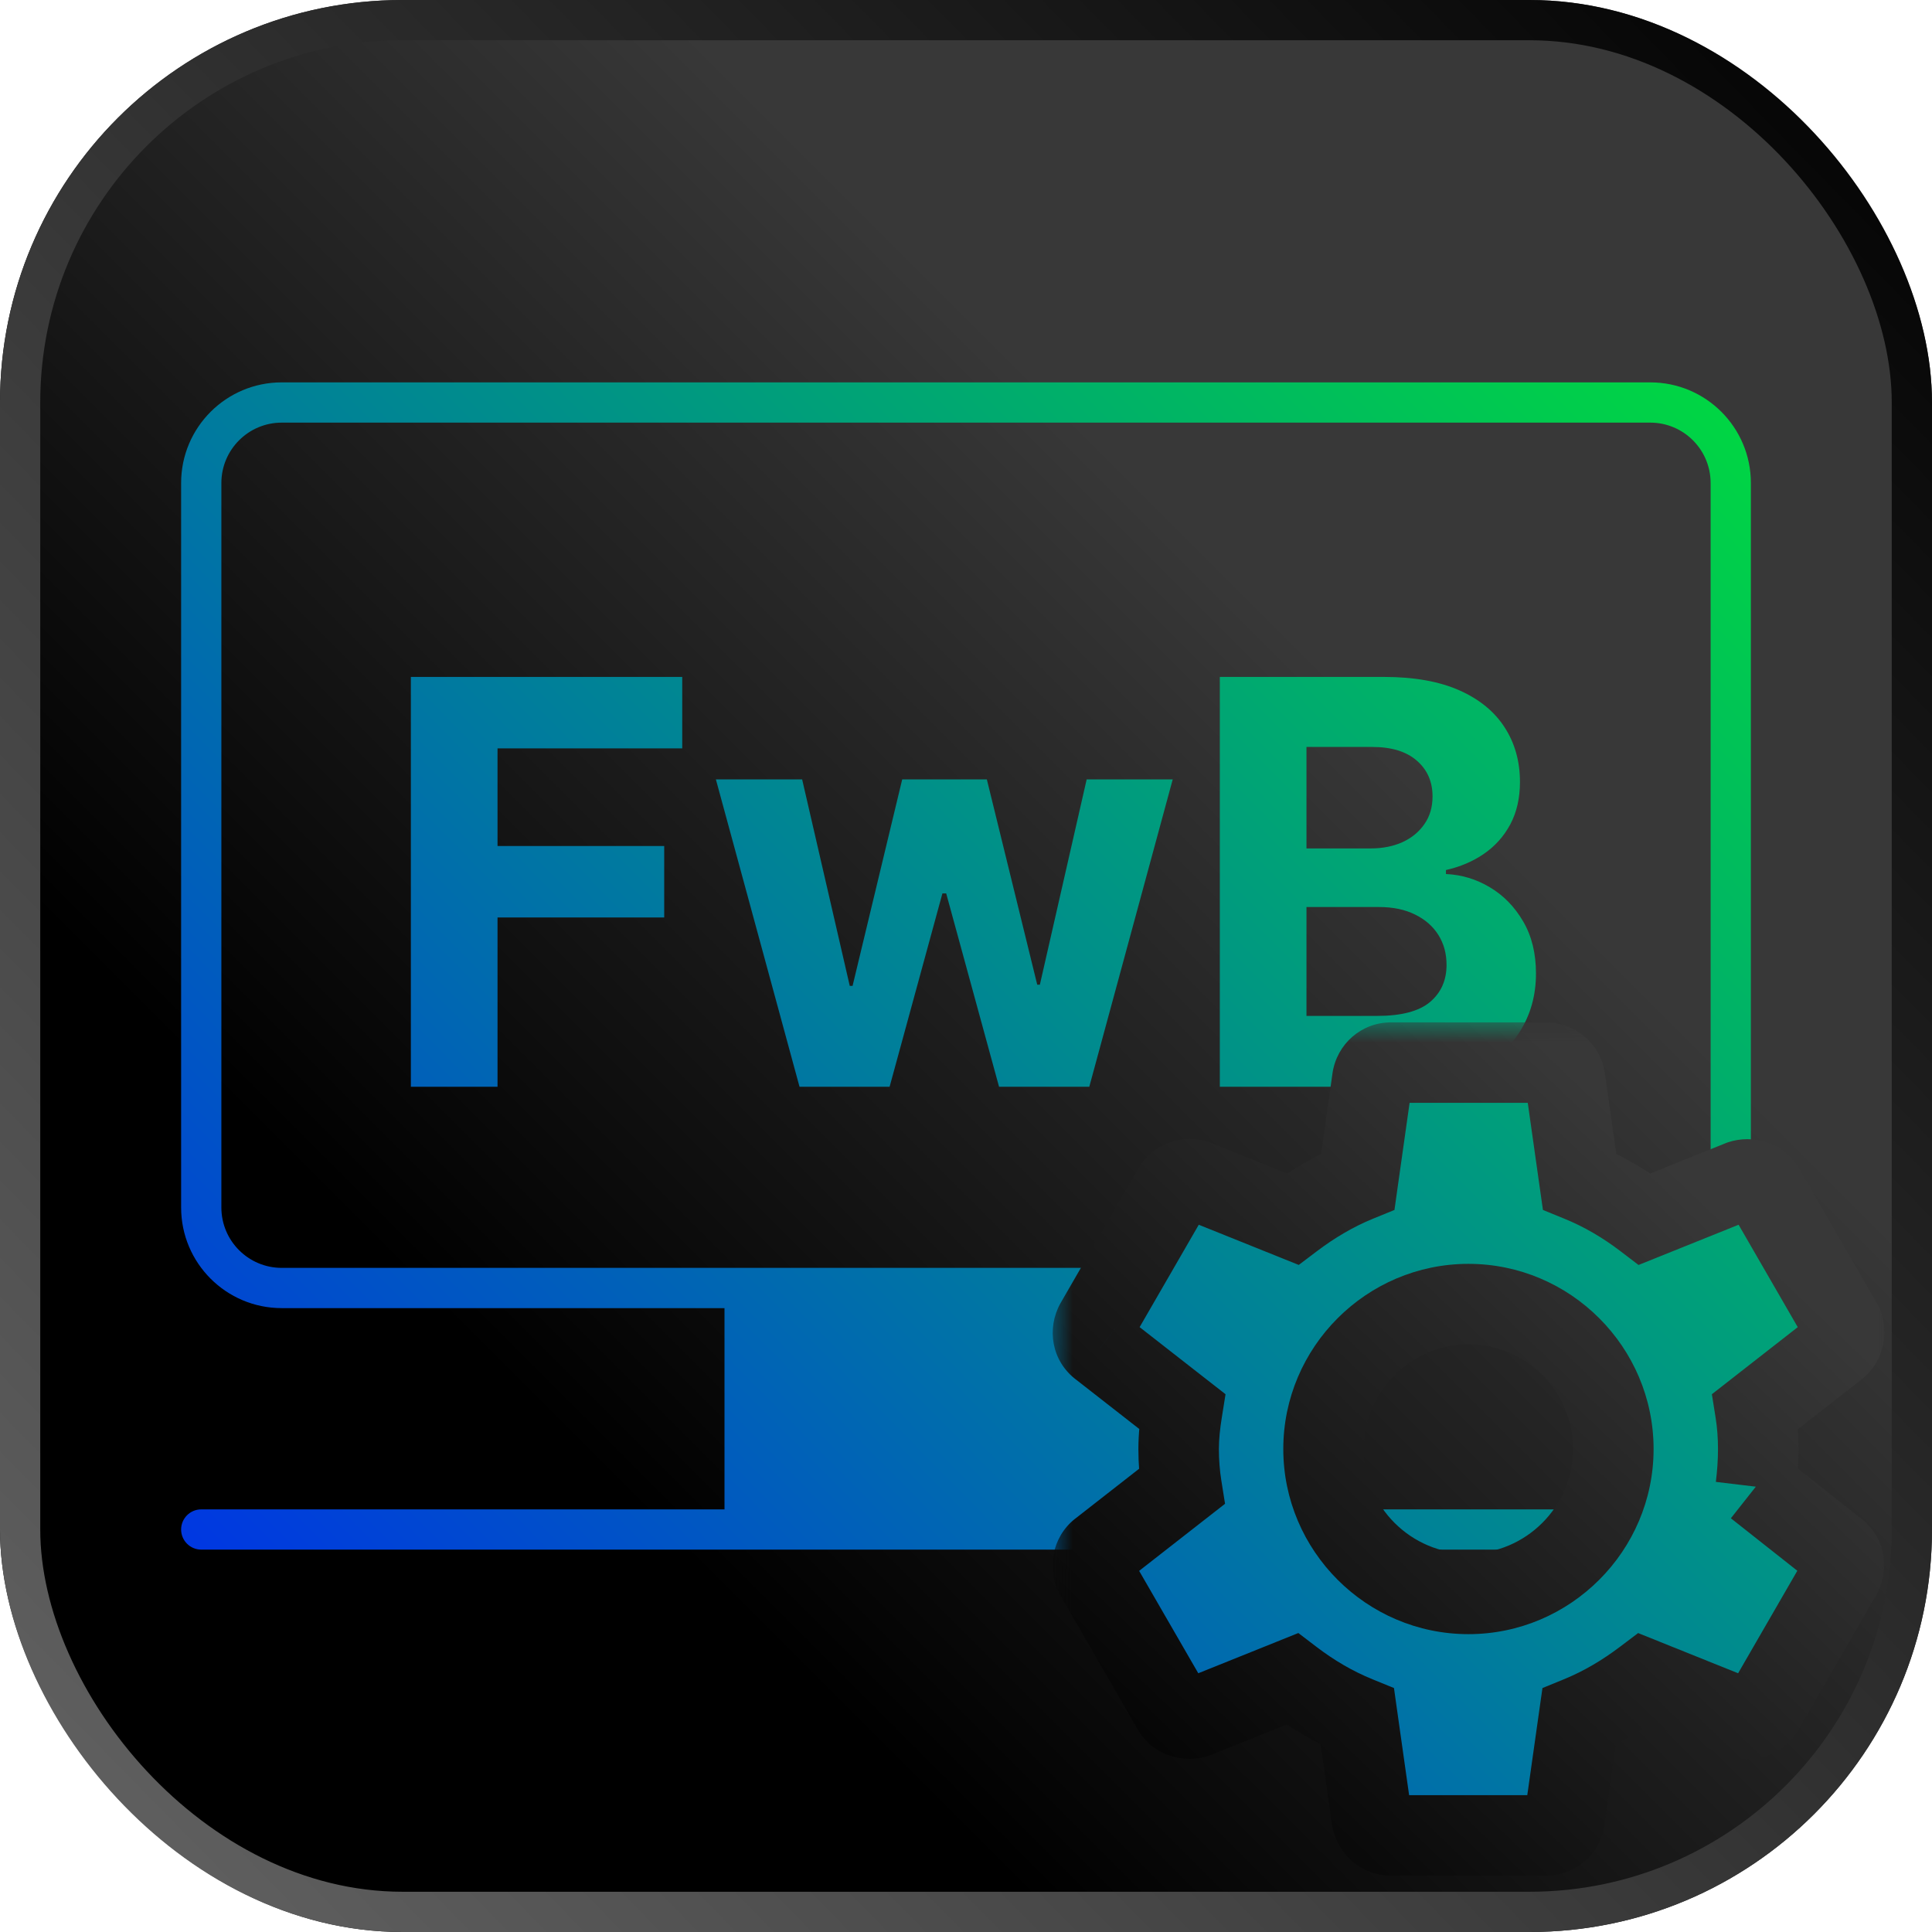 <svg width="48" height="48" viewBox="0 0 48 48" fill="none" xmlns="http://www.w3.org/2000/svg">
<g clip-path="url(#clip0_1_7)">
<rect width="48" height="48" rx="10" fill="url(#paint0_linear_1_7)"/>
<path fill-rule="evenodd" clip-rule="evenodd" d="M7 9.5C5.619 9.5 4.5 10.619 4.5 12V30C4.5 31.381 5.619 32.5 7 32.5H18V37.5H5C4.724 37.5 4.5 37.724 4.5 38C4.5 38.276 4.724 38.5 5 38.5H43V37.5H30V32.5H41C42.381 32.5 43.5 31.381 43.5 30V12C43.5 10.619 42.381 9.5 41 9.5H7ZM5.5 12C5.5 11.172 6.172 10.5 7 10.5H41C41.828 10.5 42.5 11.172 42.5 12V30C42.5 30.828 41.828 31.5 41 31.5H7C6.172 31.5 5.5 30.828 5.5 30V12ZM10.208 16.818V27H12.361V22.794H16.502V21.019H12.361V18.593H16.95V16.818H10.208ZM17.786 19.364L19.864 27H22.102L23.414 22.197H23.508L24.821 27H27.063L29.136 19.364H26.998L25.835 24.465H25.77L24.518 19.364H22.415L21.182 24.494H21.112L19.929 19.364H17.786ZM30.306 16.818V27H34.656C35.418 27 36.06 26.877 36.58 26.632C37.1 26.387 37.493 26.054 37.758 25.633C38.027 25.209 38.161 24.726 38.161 24.186C38.161 23.686 38.055 23.255 37.843 22.893C37.631 22.529 37.354 22.245 37.013 22.043C36.674 21.841 36.312 21.732 35.924 21.715V21.616C36.278 21.536 36.593 21.402 36.868 21.213C37.147 21.021 37.365 20.776 37.525 20.477C37.684 20.176 37.763 19.826 37.763 19.428C37.763 18.918 37.637 18.467 37.385 18.076C37.133 17.682 36.757 17.373 36.257 17.151C35.756 16.929 35.132 16.818 34.383 16.818H30.306ZM34.214 25.24H32.459V22.535H34.263C34.608 22.535 34.905 22.597 35.153 22.72C35.405 22.842 35.599 23.011 35.735 23.227C35.871 23.442 35.939 23.691 35.939 23.972C35.939 24.357 35.801 24.665 35.526 24.897C35.251 25.126 34.813 25.24 34.214 25.24ZM34.054 21.079H32.459V18.558H34.094C34.572 18.558 34.939 18.671 35.198 18.896C35.46 19.122 35.591 19.418 35.591 19.786C35.591 20.055 35.523 20.285 35.387 20.477C35.254 20.669 35.072 20.819 34.84 20.925C34.611 21.027 34.349 21.079 34.054 21.079Z" fill="url(#paint1_linear_1_7)"/>
<mask id="path-4-outside-1_1_7" maskUnits="userSpaceOnUse" x="26.15" y="25.4" width="21" height="22" fill="black">
<rect fill="white" x="26.15" y="25.4" width="21" height="22"/>
<path fill-rule="evenodd" clip-rule="evenodd" d="M43.623 36.936C43.659 36.636 43.683 36.324 43.683 36C43.683 35.676 43.659 35.364 43.611 35.064L45.639 33.48C45.819 33.336 45.867 33.072 45.759 32.868L43.839 29.544C43.719 29.328 43.467 29.256 43.251 29.328L40.863 30.288C40.359 29.904 39.831 29.592 39.243 29.352L38.883 26.808C38.847 26.568 38.643 26.4 38.403 26.4H34.563C34.323 26.4 34.131 26.568 34.095 26.808L33.735 29.352C33.147 29.592 32.607 29.916 32.115 30.288L29.727 29.328C29.511 29.244 29.259 29.328 29.139 29.544L27.219 32.868C27.099 33.084 27.147 33.336 27.339 33.48L29.367 35.064C29.319 35.364 29.283 35.688 29.283 36C29.283 36.312 29.307 36.636 29.355 36.936L27.327 38.52C27.147 38.664 27.099 38.928 27.207 39.132L29.127 42.456C29.247 42.672 29.499 42.744 29.715 42.672L32.103 41.712C32.607 42.096 33.135 42.408 33.723 42.648L34.083 45.192C34.131 45.432 34.323 45.6 34.563 45.6H38.403C38.643 45.6 38.847 45.432 38.871 45.192L39.231 42.648C39.819 42.408 40.359 42.084 40.851 41.712L43.239 42.672C43.455 42.756 43.707 42.672 43.827 42.456L45.747 39.132C45.867 38.916 45.819 38.664 45.627 38.52L43.623 36.936ZM36.483 39.6C34.503 39.6 32.883 37.98 32.883 36C32.883 34.02 34.503 32.4 36.483 32.4C38.463 32.4 40.083 34.02 40.083 36C40.083 37.98 38.463 39.6 36.483 39.6Z"/>
</mask>
<path fill-rule="evenodd" clip-rule="evenodd" d="M43.623 36.936C43.659 36.636 43.683 36.324 43.683 36C43.683 35.676 43.659 35.364 43.611 35.064L45.639 33.48C45.819 33.336 45.867 33.072 45.759 32.868L43.839 29.544C43.719 29.328 43.467 29.256 43.251 29.328L40.863 30.288C40.359 29.904 39.831 29.592 39.243 29.352L38.883 26.808C38.847 26.568 38.643 26.4 38.403 26.4H34.563C34.323 26.4 34.131 26.568 34.095 26.808L33.735 29.352C33.147 29.592 32.607 29.916 32.115 30.288L29.727 29.328C29.511 29.244 29.259 29.328 29.139 29.544L27.219 32.868C27.099 33.084 27.147 33.336 27.339 33.48L29.367 35.064C29.319 35.364 29.283 35.688 29.283 36C29.283 36.312 29.307 36.636 29.355 36.936L27.327 38.52C27.147 38.664 27.099 38.928 27.207 39.132L29.127 42.456C29.247 42.672 29.499 42.744 29.715 42.672L32.103 41.712C32.607 42.096 33.135 42.408 33.723 42.648L34.083 45.192C34.131 45.432 34.323 45.6 34.563 45.6H38.403C38.643 45.6 38.847 45.432 38.871 45.192L39.231 42.648C39.819 42.408 40.359 42.084 40.851 41.712L43.239 42.672C43.455 42.756 43.707 42.672 43.827 42.456L45.747 39.132C45.867 38.916 45.819 38.664 45.627 38.52L43.623 36.936ZM36.483 39.6C34.503 39.6 32.883 37.98 32.883 36C32.883 34.02 34.503 32.4 36.483 32.4C38.463 32.4 40.083 34.02 40.083 36C40.083 37.98 38.463 39.6 36.483 39.6Z" fill="url(#paint2_linear_1_7)"/>
<path d="M43.611 35.064L42.996 34.276L42.531 34.639L42.624 35.222L43.611 35.064ZM45.639 33.48L46.255 34.268L46.264 34.261L45.639 33.48ZM45.759 32.868L46.643 32.4L46.634 32.384L46.625 32.368L45.759 32.868ZM43.839 29.544L42.965 30.03L42.969 30.037L42.973 30.044L43.839 29.544ZM43.251 29.328L42.935 28.379L42.906 28.389L42.878 28.4L43.251 29.328ZM40.863 30.288L40.257 31.083L40.709 31.428L41.236 31.216L40.863 30.288ZM39.243 29.352L38.253 29.492L38.334 30.061L38.865 30.278L39.243 29.352ZM38.883 26.808L39.873 26.668L39.872 26.66L38.883 26.808ZM34.095 26.808L33.106 26.66L33.105 26.668L34.095 26.808ZM33.735 29.352L34.113 30.278L34.645 30.061L34.725 29.492L33.735 29.352ZM32.115 30.288L31.742 31.216L32.267 31.427L32.718 31.086L32.115 30.288ZM29.727 29.328L30.1 28.4L30.09 28.396L29.727 29.328ZM29.139 29.544L30.005 30.044L30.009 30.037L30.013 30.03L29.139 29.544ZM27.219 32.868L26.353 32.368L26.349 32.375L26.345 32.382L27.219 32.868ZM27.339 33.48L27.955 32.692L27.947 32.686L27.939 32.68L27.339 33.48ZM29.367 35.064L30.355 35.222L30.448 34.639L29.983 34.276L29.367 35.064ZM29.355 36.936L29.971 37.724L30.436 37.361L30.343 36.778L29.355 36.936ZM27.327 38.52L26.712 37.732L26.702 37.739L27.327 38.52ZM27.207 39.132L26.323 39.6L26.332 39.616L26.341 39.632L27.207 39.132ZM29.127 42.456L30.001 41.97L29.997 41.963L29.993 41.956L29.127 42.456ZM29.715 42.672L30.031 43.621L30.06 43.611L30.088 43.6L29.715 42.672ZM32.103 41.712L32.709 40.917L32.257 40.572L31.73 40.784L32.103 41.712ZM33.723 42.648L34.713 42.508L34.633 41.939L34.101 41.722L33.723 42.648ZM34.083 45.192L33.093 45.332L33.097 45.36L33.103 45.388L34.083 45.192ZM38.871 45.192L37.881 45.052L37.878 45.072L37.876 45.093L38.871 45.192ZM39.231 42.648L38.853 41.722L38.322 41.939L38.241 42.508L39.231 42.648ZM40.851 41.712L41.224 40.784L40.699 40.573L40.248 40.914L40.851 41.712ZM43.239 42.672L42.866 43.6L42.877 43.604L43.239 42.672ZM43.827 42.456L42.961 41.956L42.957 41.963L42.953 41.97L43.827 42.456ZM45.747 39.132L46.613 39.632L46.617 39.625L46.621 39.618L45.747 39.132ZM45.627 38.52L45.007 39.304L45.017 39.312L45.027 39.32L45.627 38.52ZM44.616 37.055C44.656 36.726 44.683 36.373 44.683 36H42.683C42.683 36.275 42.663 36.546 42.63 36.817L44.616 37.055ZM44.683 36C44.683 35.627 44.656 35.262 44.599 34.906L42.624 35.222C42.663 35.466 42.683 35.725 42.683 36H44.683ZM44.227 35.852L46.255 34.268L45.024 32.692L42.996 34.276L44.227 35.852ZM46.264 34.261C46.839 33.801 46.963 33.005 46.643 32.4L44.875 33.336C44.771 33.139 44.799 32.871 45.014 32.699L46.264 34.261ZM46.625 32.368L44.705 29.044L42.973 30.044L44.893 33.368L46.625 32.368ZM44.713 29.058C44.326 28.362 43.539 28.178 42.935 28.379L43.567 30.277C43.395 30.334 43.112 30.294 42.965 30.03L44.713 29.058ZM42.878 28.4L40.49 29.36L41.236 31.216L43.624 30.256L42.878 28.4ZM41.469 29.493C40.903 29.061 40.299 28.703 39.621 28.426L38.865 30.278C39.363 30.481 39.815 30.747 40.257 31.083L41.469 29.493ZM40.233 29.212L39.873 26.668L37.893 26.948L38.253 29.492L40.233 29.212ZM39.872 26.66C39.76 25.911 39.119 25.4 38.403 25.4V27.4C38.168 27.4 37.934 27.225 37.894 26.956L39.872 26.66ZM38.403 25.4H34.563V27.4H38.403V25.4ZM34.563 25.4C33.817 25.4 33.214 25.942 33.106 26.66L35.084 26.956C35.068 27.064 35.011 27.179 34.91 27.267C34.808 27.356 34.682 27.4 34.563 27.4V25.4ZM33.105 26.668L32.745 29.212L34.725 29.492L35.085 26.948L33.105 26.668ZM33.357 28.426C32.676 28.704 32.061 29.075 31.512 29.49L32.718 31.086C33.153 30.757 33.618 30.48 34.113 30.278L33.357 28.426ZM32.488 29.36L30.1 28.4L29.354 30.256L31.742 31.216L32.488 29.36ZM30.09 28.396C29.413 28.133 28.631 28.4 28.265 29.058L30.013 30.03C29.888 30.256 29.609 30.355 29.365 30.26L30.09 28.396ZM28.273 29.044L26.353 32.368L28.085 33.368L30.005 30.044L28.273 29.044ZM26.345 32.382C25.998 33.007 26.122 33.817 26.739 34.28L27.939 32.68C28.041 32.756 28.117 32.874 28.144 33.01C28.17 33.144 28.142 33.265 28.093 33.354L26.345 32.382ZM26.724 34.268L28.752 35.852L29.983 34.276L27.955 32.692L26.724 34.268ZM28.38 34.906C28.327 35.236 28.283 35.616 28.283 36H30.283C30.283 35.76 30.311 35.492 30.355 35.222L28.38 34.906ZM28.283 36C28.283 36.36 28.311 36.737 28.368 37.094L30.343 36.778C30.304 36.535 30.283 36.264 30.283 36H28.283ZM28.74 36.148L26.712 37.732L27.943 39.308L29.971 37.724L28.74 36.148ZM26.702 37.739C26.127 38.199 26.003 38.995 26.323 39.6L28.091 38.664C28.195 38.861 28.167 39.129 27.952 39.301L26.702 37.739ZM26.341 39.632L28.261 42.956L29.993 41.956L28.073 38.632L26.341 39.632ZM28.253 42.942C28.64 43.638 29.427 43.822 30.031 43.621L29.399 41.723C29.571 41.666 29.854 41.706 30.001 41.97L28.253 42.942ZM30.088 43.6L32.476 42.64L31.73 40.784L29.342 41.744L30.088 43.6ZM31.497 42.507C32.063 42.939 32.667 43.297 33.345 43.574L34.101 41.722C33.603 41.519 33.151 41.253 32.709 40.917L31.497 42.507ZM32.733 42.788L33.093 45.332L35.073 45.052L34.713 42.508L32.733 42.788ZM33.103 45.388C33.236 46.058 33.809 46.6 34.563 46.6V44.6C34.684 44.6 34.806 44.645 34.902 44.727C34.996 44.807 35.046 44.907 35.064 44.996L33.103 45.388ZM34.563 46.6H38.403V44.6H34.563V46.6ZM38.403 46.6C39.108 46.6 39.786 46.09 39.866 45.291L37.876 45.093C37.908 44.774 38.178 44.6 38.403 44.6V46.6ZM39.861 45.332L40.221 42.788L38.241 42.508L37.881 45.052L39.861 45.332ZM39.609 43.574C40.29 43.296 40.905 42.925 41.454 42.51L40.248 40.914C39.813 41.243 39.348 41.52 38.853 41.722L39.609 43.574ZM40.478 42.64L42.866 43.6L43.612 41.744L41.224 40.784L40.478 42.64ZM42.877 43.604C43.553 43.867 44.336 43.6 44.701 42.942L42.953 41.97C43.079 41.744 43.357 41.645 43.602 41.74L42.877 43.604ZM44.693 42.956L46.613 39.632L44.881 38.632L42.961 41.956L44.693 42.956ZM46.621 39.618C46.968 38.993 46.844 38.183 46.227 37.72L45.027 39.32C44.925 39.244 44.849 39.126 44.822 38.99C44.797 38.856 44.824 38.735 44.873 38.646L46.621 39.618ZM46.247 37.736L44.243 36.151L43.003 37.721L45.007 39.304L46.247 37.736ZM36.483 38.6C35.055 38.6 33.883 37.428 33.883 36H31.883C31.883 38.532 33.951 40.6 36.483 40.6V38.6ZM33.883 36C33.883 34.572 35.055 33.4 36.483 33.4V31.4C33.951 31.4 31.883 33.468 31.883 36H33.883ZM36.483 33.4C37.911 33.4 39.083 34.572 39.083 36H41.083C41.083 33.468 39.015 31.4 36.483 31.4V33.4ZM39.083 36C39.083 37.428 37.911 38.6 36.483 38.6V40.6C39.015 40.6 41.083 38.532 41.083 36H39.083Z" fill="url(#paint3_linear_1_7)" mask="url(#path-4-outside-1_1_7)"/>
</g>
<rect x="0.5" y="0.5" width="47" height="47" rx="9.5" stroke="url(#paint4_linear_1_7)"/>
<defs>
<linearGradient id="paint0_linear_1_7" x1="-1.78814e-07" y1="48" x2="48" y2="-1.78814e-07" gradientUnits="userSpaceOnUse">
<stop offset="0.274"/>
<stop offset="0.671" stop-color="#383838"/>
</linearGradient>
<linearGradient id="paint1_linear_1_7" x1="46.5" y1="2" x2="1" y2="47" gradientUnits="userSpaceOnUse">
<stop stop-color="#00F227"/>
<stop offset="1" stop-color="#001AFF"/>
</linearGradient>
<linearGradient id="paint2_linear_1_7" x1="45.5" y1="2" x2="2" y2="46" gradientUnits="userSpaceOnUse">
<stop stop-color="#00F227"/>
<stop offset="1" stop-color="#001AFF"/>
</linearGradient>
<linearGradient id="paint3_linear_1_7" x1="2" y1="46" x2="45.5" y2="0.5" gradientUnits="userSpaceOnUse">
<stop offset="0.286"/>
<stop offset="0.63" stop-color="#383838"/>
</linearGradient>
<linearGradient id="paint4_linear_1_7" x1="48" y1="0" x2="-1" y2="48" gradientUnits="userSpaceOnUse">
<stop/>
<stop offset="1" stop-color="#666666"/>
</linearGradient>
<clipPath id="clip0_1_7">
<rect width="48" height="48" rx="10" fill="white"/>
</clipPath>
</defs>
</svg>
